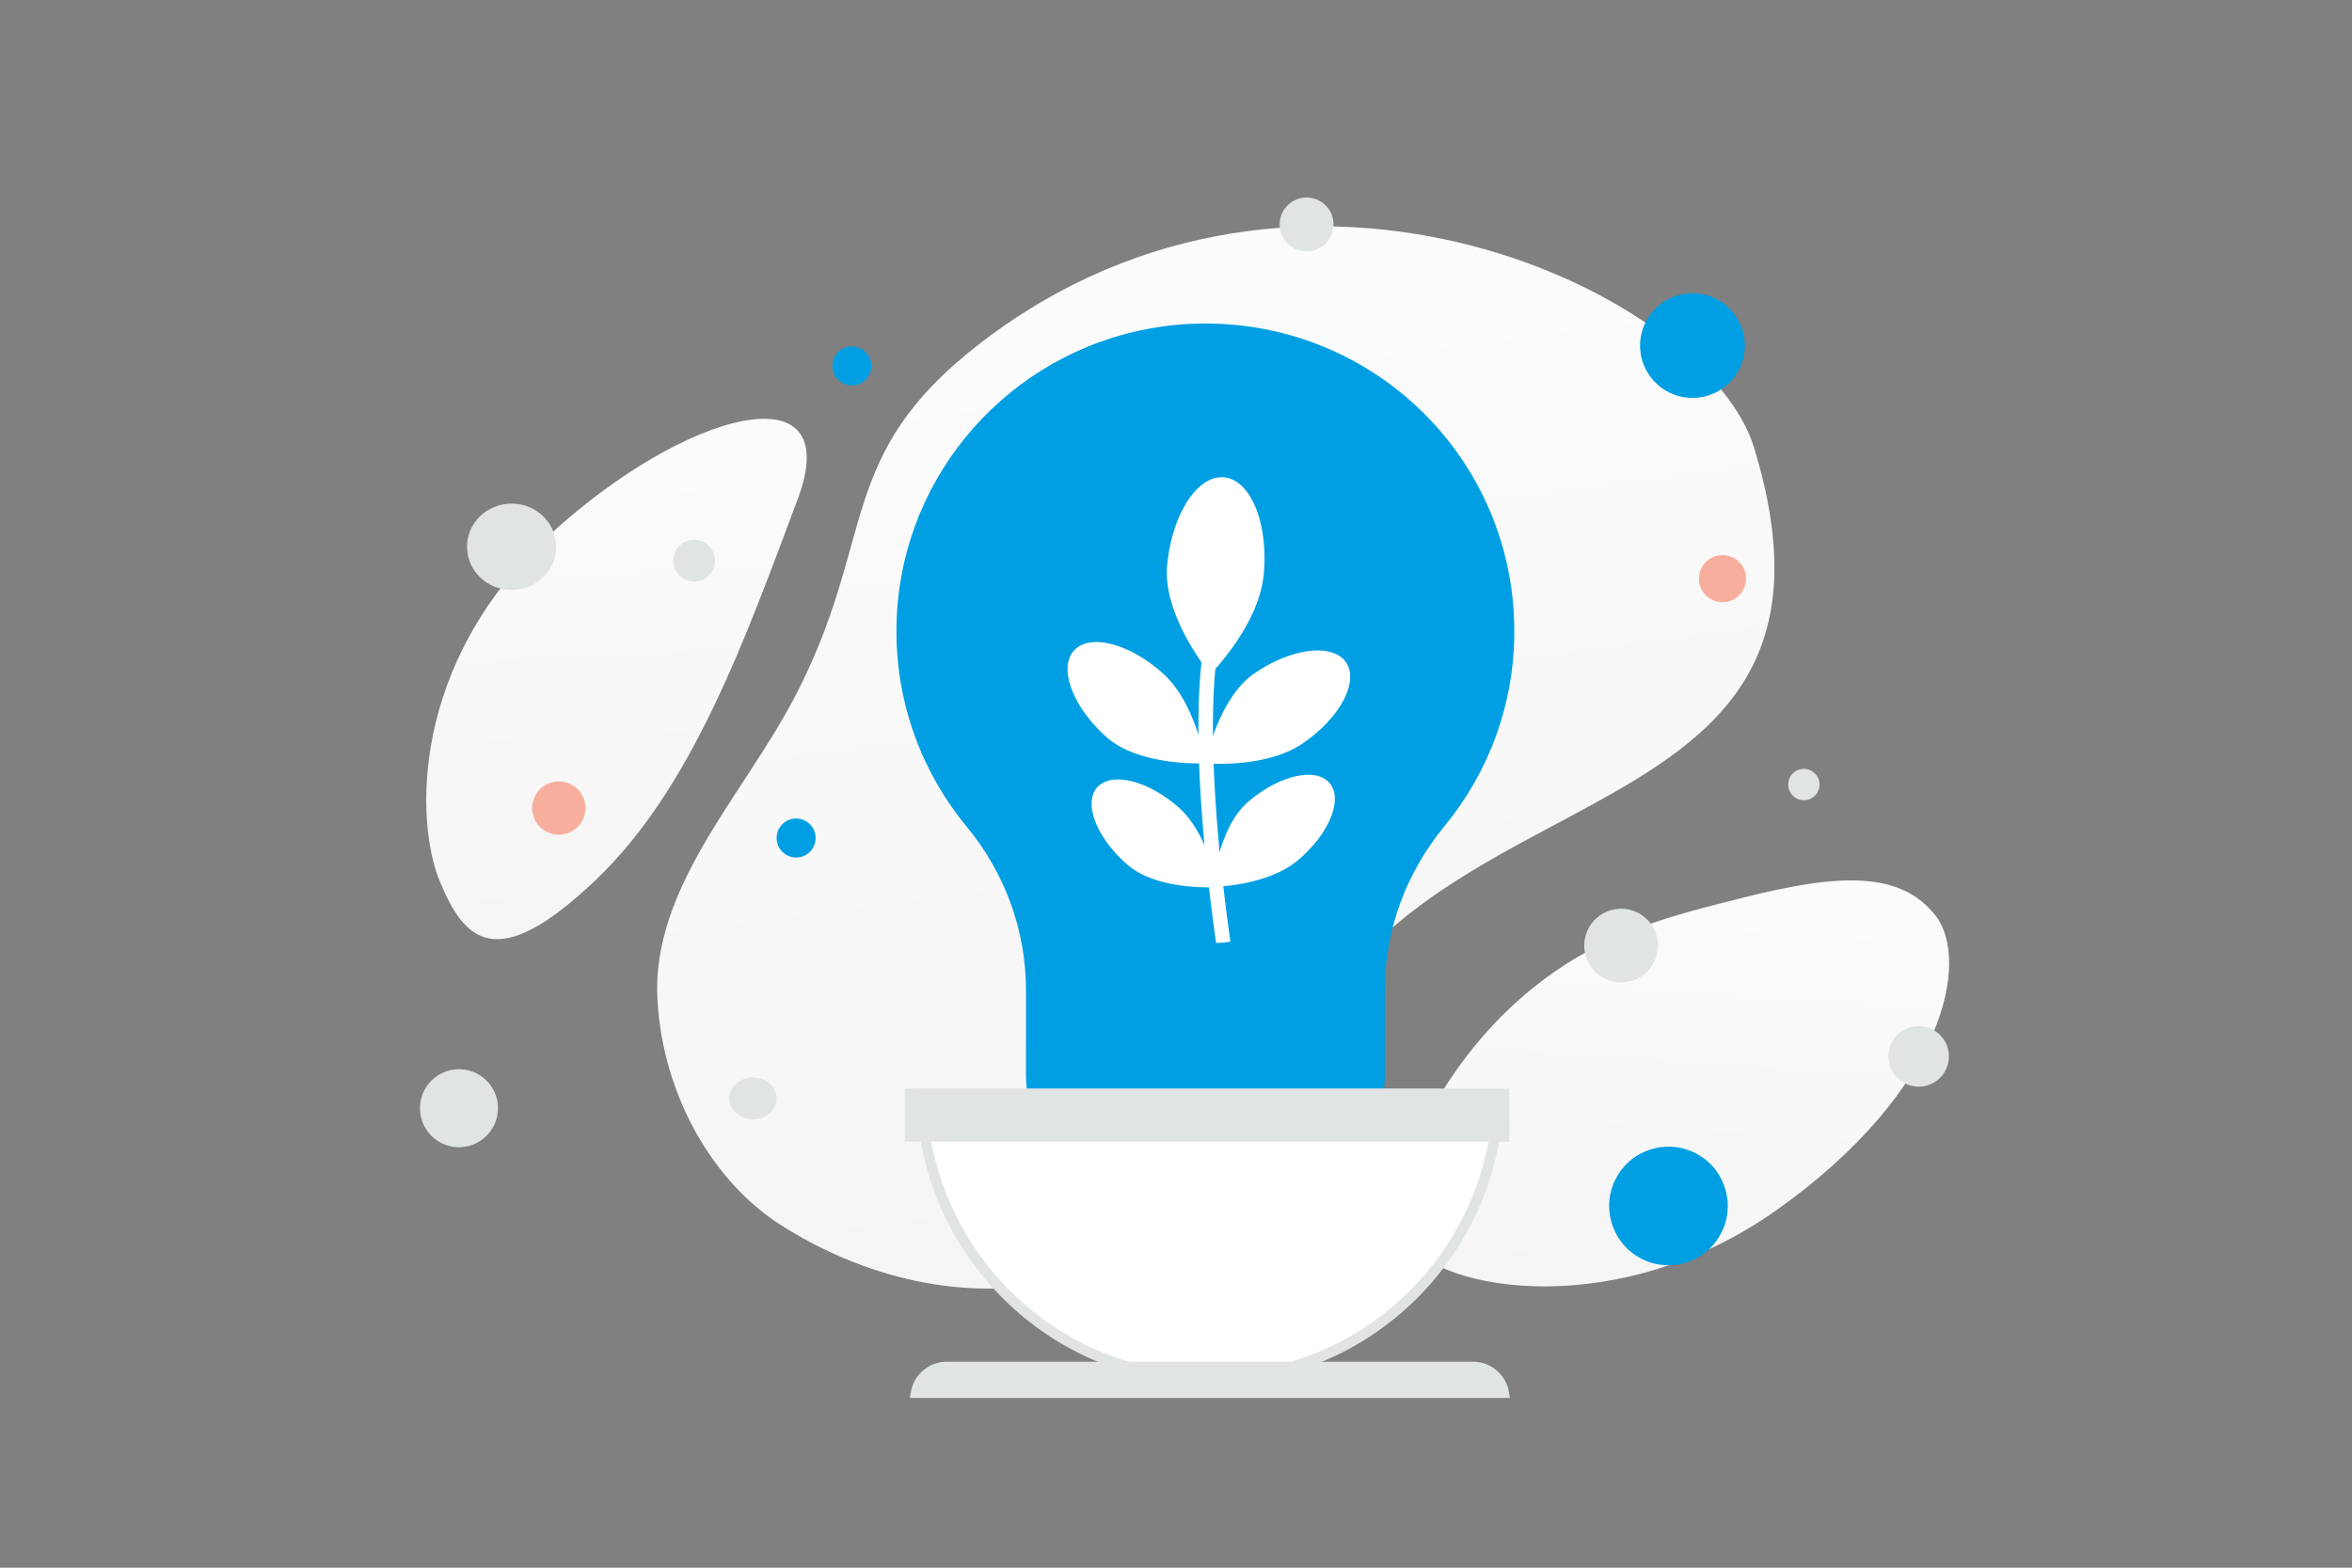 <svg width="900" height="600" viewBox="0 0 900 600" fill="none" xmlns="http://www.w3.org/2000/svg"><rect x="0" y="0" width="900" height="600" fill="#808080" stroke="none"/><path fill="transparent" d="M0 0h900v600H0z"/><path d="M671.157 171.197c-17.945-58.572-173.048-134.168-295.585-40.192-56.99 43.709-39.301 75.077-72.114 137.002-19.559 36.909-54.205 72.101-51.89 114.475 1.99 36.578 21.129 69.659 47.02 86.246 58.228 37.303 150.484 43.636 198.714-66.474 48.23-110.11 220.12-79.992 173.855-231.057z" fill="url(#a)"/><path d="M740.703 350.515c-13.35-17.162-36.754-16.252-73.084-7.102-27.323 6.887-52.294 12.796-77.735 32.117-17.807 13.516-31.004 30.151-40.112 45.747-9.871 16.895-24.229 36.646-13.328 52.455 14.979 21.716 84.051 31.452 143.323-10.564 65.11-46.166 73.993-95.881 60.936-112.653z" fill="url(#b)"/><path d="M305.248 191.019c-20.154 53.739-40.326 110.522-77.226 145.714-38.057 36.312-50.303 23.498-59.786.452-9.483-23.047-10.884-83.298 41.339-131.785 52.237-48.501 114.528-64.675 95.673-14.381z" fill="url(#c)"/><path d="M343.026 241.614c0 28.425 10.109 54.491 26.931 74.845 14.554 17.596 22.635 39.622 22.635 62.413v32.874c0 20.901 17.161 38 38.138 38h61.033c20.977 0 38.138-17.099 38.138-38v-32.933c0-22.842 8.201-44.847 22.745-62.504 16.891-20.502 26.98-46.778 26.81-75.412-.389-64.961-53.021-117.074-118.21-117.074-7.242 0-14.334.657-21.226 1.901-1.529.279-3.037.577-4.545.916-52.902 11.704-92.449 58.731-92.449 114.974z" fill="#009FE3"/><path d="M483.572 219.841c-1.818 19.563-20.4 38.193-20.4 38.193s-18.368-22.075-16.55-41.638c1.831-19.567 11.568-34.655 21.775-33.698 10.203.943 16.993 17.58 15.175 37.143zm-38.532 37.937c12.814 11.525 16.19 34.359 16.19 34.359s-25.149 1.38-37.968-10.157c-12.818-11.536-18.331-26.293-12.309-32.976 6.011-6.679 21.272-2.751 34.087 8.774zm19.722 76.691c.701 2.61 1.045 4.451 1.134 4.918.008.054.022.094.02.118l.003.01s-.01.004-.013-.006l-.074.015c-.247.009-.983.047-2.098.074-5.966.114-22.712-.343-32.264-8.614-11.764-10.188-16.987-23.436-11.674-29.562 5.31-6.135 19.155-2.851 30.92 7.338 5.266 4.566 8.868 11.197 11.226 17.15a75.105 75.105 0 0 1 2.82 8.559zm33.697-49.921c-14.238 9.716-37.225 7.6-37.225 7.6s4.631-24.772 18.868-34.488c14.238-9.715 29.883-11.573 34.956-4.154 5.077 7.43-2.361 21.326-16.599 31.042z" fill="#fff"/><path d="M496.78 329.146c-11.869 10.064-32.707 10.319-32.707 10.319s1.831-22.68 13.699-32.744c11.868-10.063 25.75-13.209 31.001-7.013 5.251 6.196-.115 19.371-11.993 29.438z" fill="#fff"/><path d="M465.883 249.833c-.071.283-5.379 27.554 2.897 95.077a837.446 837.446 0 0 0 2.049 15.491l-.327.046-2.403.334-.004-.013-.013.005-.093.019c-.312.012-1.241.06-2.648.093a797.282 797.282 0 0 1-2.262-17.277c-8.1-67.114-2.827-93.727-2.595-94.914l5.399 1.139z" fill="#fff"/><path d="m483.764 452.942-.088.444-1.138 5.609-.297 1.478v.013l-.305 1.486-1.13 5.605-.298 1.477-.007.013-.298 1.491-.169.819c-.576 2.846-5.626 5.017-11.671 5.017H454.75c-1.442 0-2.816-.123-4.096-.349h-.007a18.189 18.189 0 0 1-3.168-.85l-.074-.026a11.049 11.049 0 0 1-2.058-1.011c-1.219-.776-2.024-1.704-2.254-2.729l-.481-2.174-.305-1.369v-.004l-.006-.031v-.004l-.298-1.338-1.158-5.199-.304-1.365-.007-.03-.298-1.347-1.252-5.631h44.78v.005z" fill="#1C4455"/><circle r="7.463" transform="matrix(1 0 0 -1 304.643 320.729)" fill="#009FE3"/><circle r="20.049" transform="scale(-1 1) rotate(30 -570.61 -1142.353)" fill="#009FE3"/><circle r="9.017" transform="scale(-1 1) rotate(30 -742.794 -1119.203)" fill="#F8AE9D"/><circle cx="265.604" cy="214.563" r="7.996" transform="rotate(-180 265.604 214.563)" fill="#E1E4E5"/><circle cx="734.163" cy="404.316" r="11.593" transform="rotate(-30 734.163 404.316)" fill="#E1E4E5"/><circle r="14.927" transform="matrix(1 0 0 -1 175.634 424.15)" fill="#E1E4E5"/><circle r="10.306" transform="scale(-1 1) rotate(30 -410.276 -890.017)" fill="#E1E4E5"/><circle cx="325.967" cy="140.056" r="7.463" fill="#009FE3"/><circle cx="638.448" cy="461.553" r="22.698" transform="rotate(-150 638.448 461.553)" fill="#009FE3"/><circle cx="213.835" cy="309.261" r="10.209" transform="rotate(-150 213.835 309.261)" fill="#F8AE9D"/><ellipse rx="9.063" ry="7.996" transform="matrix(-1 0 0 1 288.117 420.385)" fill="#E1E4E5"/><circle r="5.994" transform="scale(1 -1) rotate(-30 -215.174 -1438.182)" fill="#E1E4E5"/><ellipse cx="195.768" cy="209.266" rx="17.059" ry="16.526" fill="#E1E4E5"/><circle cx="620.32" cy="361.908" r="14.11" transform="rotate(-150 620.32 361.908)" fill="#E1E4E5"/><path d="M573.439 418.687c-1.062 60.401-50.12 109.016-110.471 109.016-60.341 0-109.399-48.615-110.461-109.016h220.932z" fill="#fff" stroke="#E1E4E5" stroke-width="4"/><path d="M350.527 533.034c.957-5.586 5.856-9.86 11.782-9.86h201.349c5.907 0 10.806 4.266 11.762 9.86H350.527z" fill="#E1E4E5" stroke="#E1E4E5" stroke-width="4"/><path d="M577.589 416.687H346.225v20.257h231.364v-20.257z" fill="#E1E4E5"/><defs><linearGradient id="a" x1="410.715" y1="-123.821" x2="548.204" y2="900.738" gradientUnits="userSpaceOnUse"><stop stop-color="#fff"/><stop offset="1" stop-color="#EEE"/></linearGradient><linearGradient id="b" x1="651.497" y1="239.697" x2="621.604" y2="674.767" gradientUnits="userSpaceOnUse"><stop stop-color="#fff"/><stop offset="1" stop-color="#EEE"/></linearGradient><linearGradient id="c" x1="229.578" y1="52.607" x2="254.871" y2="570.091" gradientUnits="userSpaceOnUse"><stop stop-color="#fff"/><stop offset="1" stop-color="#EEE"/></linearGradient></defs></svg>